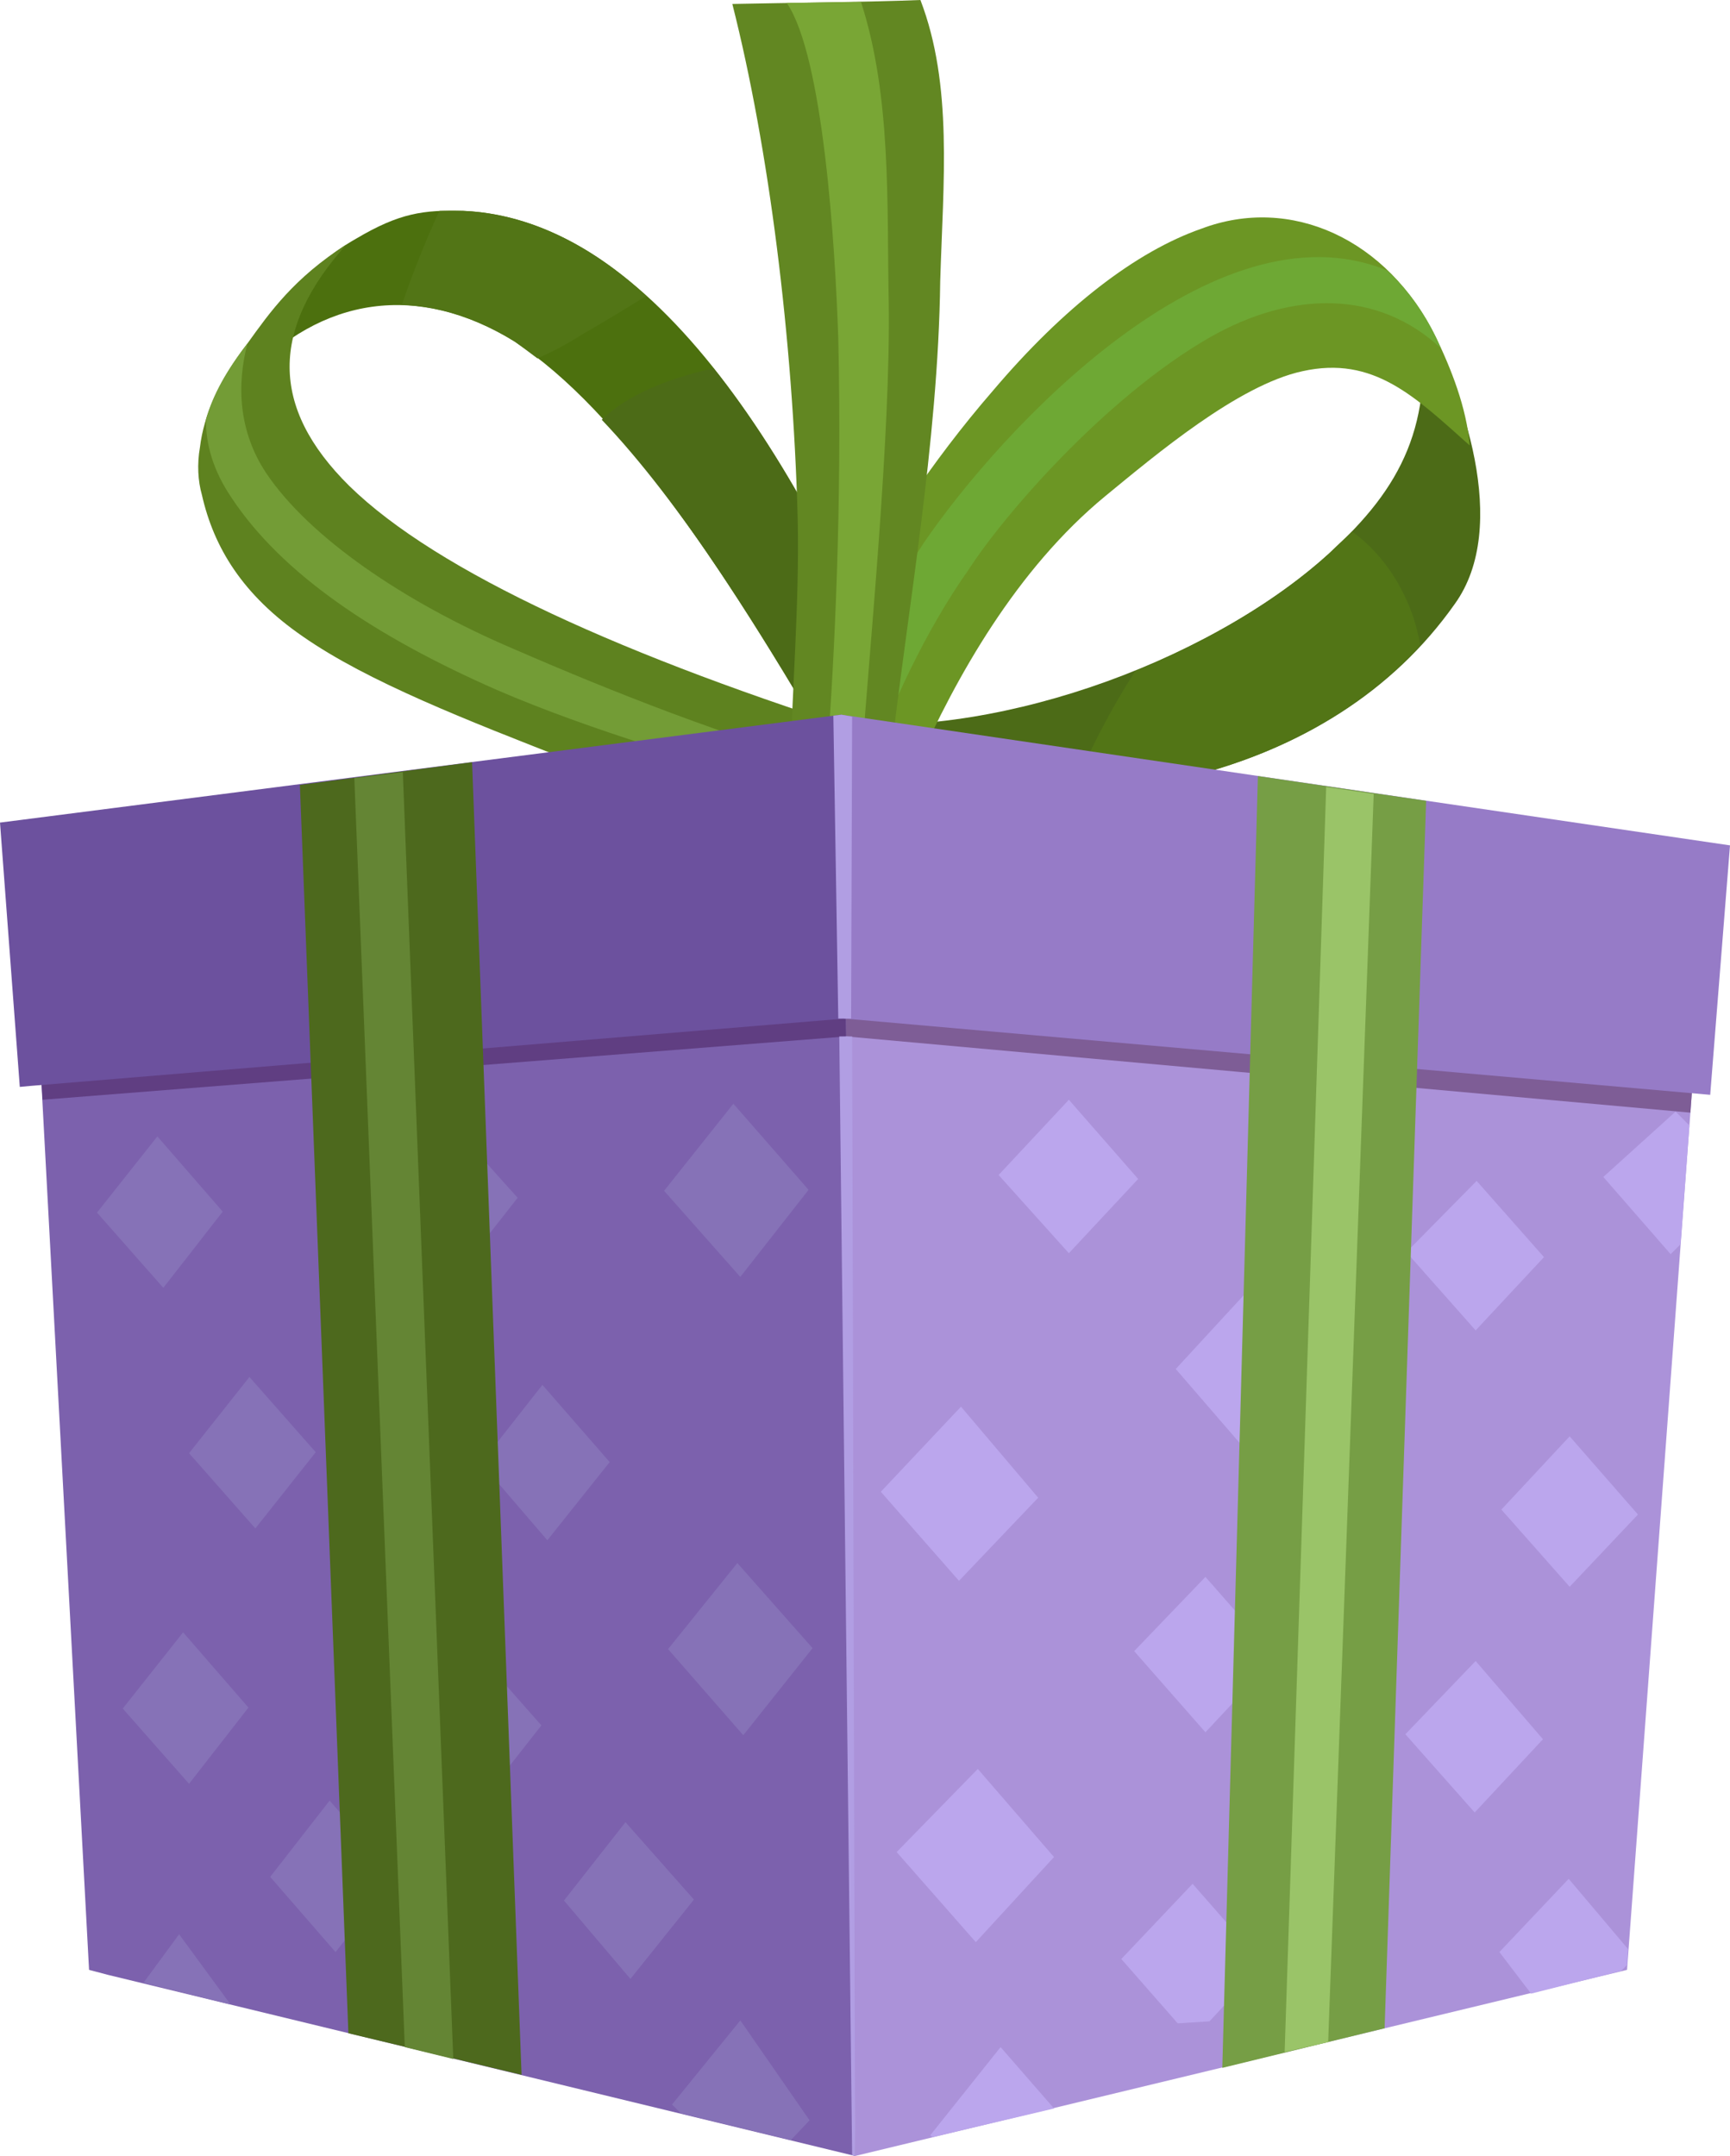 <?xml version="1.0" encoding="UTF-8"?>
<svg id="Layer_2" data-name="Layer 2" xmlns="http://www.w3.org/2000/svg" viewBox="0 0 480.59 598.81">
  <defs>
    <style>
      .cls-1 {
        fill: #769e45;
      }

      .cls-1, .cls-2, .cls-3, .cls-4, .cls-5, .cls-6, .cls-7, .cls-8, .cls-9, .cls-10, .cls-11, .cls-12, .cls-13, .cls-14, .cls-15, .cls-16, .cls-17, .cls-18, .cls-19, .cls-20, .cls-21, .cls-22 {
        fill-rule: evenodd;
      }

      .cls-2 {
        fill: #6ea834;
      }

      .cls-3 {
        fill: #739c36;
      }

      .cls-4 {
        fill: #bba6ed;
      }

      .cls-5 {
        fill: #628722;
      }

      .cls-6 {
        fill: #8672b7;
      }

      .cls-7 {
        fill: #4d691d;
      }

      .cls-8 {
        fill: #ab92d9;
      }

      .cls-9 {
        fill: #7c61ad;
      }

      .cls-10 {
        fill: #4c6b17;
      }

      .cls-11 {
        fill: #b19ee3;
      }

      .cls-12 {
        fill: #5e821f;
      }

      .cls-13 {
        fill: #9ac468;
      }

      .cls-14 {
        fill: #648534;
      }

      .cls-15 {
        fill: #7e5d96;
      }

      .cls-16 {
        fill: #79a635;
      }

      .cls-17 {
        fill: #603e82;
      }

      .cls-18 {
        fill: #4c700e;
      }

      .cls-19 {
        fill: #6c9624;
      }

      .cls-20 {
        fill: #6c519e;
      }

      .cls-21 {
        fill: #967bc7;
      }

      .cls-22 {
        fill: #527516;
      }
    </style>
  </defs>
  <g id="_Layer_" data-name="&amp;lt;Layer&amp;gt;">
    <g>
      <path class="cls-10" d="M235.9,213.9c64.61,16.5,133.62,3.02,168.26-46.19,15.4-21.44,2.47-58.84-9.62-80.28,3.85,30.24-4.95,47.84-25.29,66.26-34.64,31.34-95.95,52.24-139.39,46.74,1.92,4.4,3.85,8.8,6.05,13.47h0Z"/>
      <path class="cls-22" d="M297.76,220.5c37.94-1.92,72.86-15.4,96.78-41.24-2.2-13.47-9.9-25.29-18.97-31.62-1.92,1.92-4.12,3.85-6.32,6.05-14.3,13.2-33.54,24.19-53.89,32.72-6.87,10.72-12.92,22.27-17.6,34.09h0Z"/>
      <path class="cls-18" d="M255.14,208.68c-31.34-80.56-73.96-147.92-126.47-150.12-11-.27-17.6,.55-29.69,7.7-12.65,7.15-24.19,19.8-30.79,38.77,21.17-22.82,47.84-26.67,74.78-10.17,29.14,18.97,58.84,63.24,93.48,123.72,6.6-9.07,11.82-1.1,18.7-9.9h0Z"/>
      <path class="cls-10" d="M255.14,208.68c-15.95-40.97-34.92-78.63-56.91-106.4-13.2,3.02-23.92,7.42-31.07,14.3,21.72,22.82,44.27,58.01,69.28,102,6.6-9.07,11.82-1.1,18.7-9.9h0Z"/>
      <path class="cls-12" d="M216.1,228.75c-23.37-3.85-37.39-9.07-58.01-17.6-28.04-11-55.81-21.72-73.96-34.37-16.77-11.55-24.74-24.74-28.04-39.32-1.1-3.85-1.37-8.52-.55-13.2,1.1-9.07,5.22-18.42,13.2-28.87,6.32-8.8,12.92-18.15,27.49-27.49-20.9,23.37-21.44,45.09,.82,67.08,24.47,23.92,76.71,47.56,146.82,69.56-9.62,9.07-30.24,28.87-27.77,24.19h0Z"/>
      <path class="cls-3" d="M57.19,116.57c1.92-6.87,5.77-13.75,11.55-21.17-3.02,11.55-2.47,24.47,5.22,36.02,11.82,17.6,37.94,35.74,69.01,48.94,27.22,11.82,59.11,24.47,91.83,33.54-3.02,3.02-4.4,3.85-7.97,6.87-30.79-8.52-62.69-17.87-88.8-29.14-33.82-14.85-59.66-32.17-73.68-53.34-5.22-7.7-7.15-14.85-7.15-21.72h0Z"/>
      <path class="cls-22" d="M179.53,82.21c-15.67-14.57-32.99-22.82-50.86-23.64h-6.6c-3.85,8.25-7.42,17.32-10.45,26.12,9.9,.28,20.89,3.57,31.34,10.17,1.92,1.37,4.12,3.02,6.32,4.67,4.4-1.92,8.52-4.12,12.37-6.6,3.85-2.2,11.27-6.6,17.87-10.72h0Z"/>
      <path class="cls-19" d="M217.75,210.33c2.47-16.22,23.92-62.41,58.01-101.73,19.79-23.37,39.87-38.77,58.01-45.09,24.74-9.35,51.69,2.75,65.16,30.24,4.12,8.52,8.52,19.52,9.35,29.97-15.12-13.47-26.67-25.02-46.46-20.62-17.87,3.85-40.97,23.37-54.71,34.64-24.74,20.34-41.51,50.31-52.51,75.06-7.7-.55-29.14-2.2-36.84-2.47h0Z"/>
      <path class="cls-2" d="M385.19,75.06c5.5,4.95,10.17,11.27,13.75,18.7,.55,1.1,.83,1.92,1.38,3.02-17.32-16.22-41.24-16.22-64.34-3.02-29.14,16.77-57.46,49.76-66.81,64.33-12.1,17.05-22.54,39.59-27.22,54.71-5.5-.55-9.62-1.65-14.85-1.92,5.22-17.32,15.95-39.32,29.42-59.94,21.72-31.89,80.83-95.4,128.67-75.88h0Z"/>
      <path class="cls-5" d="M203.45,1.1c12.92-.28,39.59-.55,52.24-1.1,9.07,23.64,6.32,50.59,5.5,78.08-.55,45.09-9.35,92.65-13.75,132.52-12.92,.55-15.12,.28-27.77,.55,.28-18.97,2.47-43.71,1.92-67.36-1.37-50.04-7.97-102.55-18.15-142.69h0Z"/>
      <path class="cls-16" d="M218.57,.82c6.05,0,14.3-.27,20.62-.27,8.52,26.39,7.15,56.36,7.7,83.58,.55,37.12-5.5,97.6-7.42,125.65-6.87,.28-2.75-.82-9.62-.82,1.92-25.84,4.12-68.73,3.02-114.92-.83-25.29-4.12-78.36-14.3-93.2h0Z"/>
      <polygon class="cls-8" points="234.8 262.84 470.42 297.76 451.99 547.12 237.54 598.81 234.8 262.84"/>
      <polygon class="cls-9" points="234.8 262.84 11 291.43 24.74 547.12 29.97 548.5 237.54 598.81 234.8 262.84"/>
      <polygon class="cls-15" points="234.8 262.84 470.42 297.76 469.59 309.03 235.07 287.86 234.8 262.84"/>
      <polygon class="cls-17" points="234.8 262.84 11 291.43 11.82 305.45 235.07 287.86 234.8 262.84"/>
      <polygon class="cls-21" points="233.7 198.5 480.59 234.8 475.09 304.08 234.8 282.91 234.52 282.91 233.7 198.5"/>
      <polygon class="cls-20" points="233.7 198.5 0 228.47 5.5 301.88 8.52 301.6 234.52 282.91 233.7 198.5"/>
      <path class="cls-6" d="M204.83,434.12l20.9,23.64-19.25,24.19-20.89-23.92,19.25-23.92Zm-1.1-127.57l20.89,23.92-18.97,24.19-21.17-23.92,19.25-24.19Zm-53.06,78.08l18.7,21.45-17.32,21.72-18.42-21.44,17.05-21.72Zm-18.97,73.41l18.7,21.17-17.05,21.72-19.25-21.44,17.6-21.44Zm-40.14,42.07l18.42,20.9-16.77,21.17-18.15-20.89,16.5-21.17Zm-47.84-184.48l18.15,20.89-16.5,21.17-18.42-20.9,16.77-21.17Zm25.57,66.81l18.42,20.9-16.77,21.17-18.42-20.89,16.77-21.17Zm-18.42,70.93l18.15,20.9-16.5,21.17-18.42-20.9,16.77-21.17Zm73.68-142.14l19.25,21.45-17.05,21.72-19.25-21.44,17.05-21.72Zm-60.49,245.52l-14.3-19.52-9.9,13.47,24.19,6.05Zm109.7-50.59l18.97,21.44-17.6,21.99-18.42-21.72,17.05-21.72Z"/>
      <path class="cls-6" d="M205.65,561.14l19.25,27.77-5.22,5.5-30.52-7.42-2.47-2.47,18.97-23.37Zm-31.89-54.99l18.97,21.44-17.6,21.99-18.42-21.72,17.05-21.72Z"/>
      <polygon class="cls-7" points="131.14 211.7 83.31 218.02 96.78 564.72 144.89 576.27 131.14 211.7"/>
      <polygon class="cls-14" points="111.9 214.45 98.43 216.1 112.45 568.57 125.92 571.87 111.9 214.45"/>
      <path class="cls-4" d="M266.41,439.07l-21.72-24.74,22.27-23.64,21.44,25.29-22,23.09Zm4.67,100.35l-21.99-25.02,22.54-23.09,21.17,24.47-21.72,23.64Zm63.79-58.29l-19.8-22.54,19.8-20.62,19.52,22.27-19.52,20.89Zm11-78.63l-19.25-22.27,19.25-20.89,19.8,22.27-19.8,20.9Zm64.06-32.99l-19.24-21.72,19.52-19.8,18.7,21.17-18.97,20.34Zm-.27,133.89l-19.25-21.72,19.52-20.34,18.7,21.72-18.97,20.35Zm26.39-62.68l-18.97-21.44,18.97-20.35,18.97,21.72-18.97,20.07Zm-100.08,120.7l-8.8,.55-15.67-17.87,19.8-20.89,19.52,22.27-14.85,15.95Zm116.3-20.07l-.27,4.4-1.65,1.65-25.02,6.32-8.8-11.55,19.25-20.34,16.5,19.52Zm17.05-228.75l-2.47,32.99-2.75,2.75-18.7-21.45,20.07-18.15,3.85,3.85Zm-191.36,255.97l14.85,17.05-33.82,7.97-.55-.55,19.52-24.47Zm18.97-220.5l-19.52-21.72,19.52-20.9,19.25,22-19.25,20.62Z"/>
      <polygon class="cls-1" points="349.44 215.55 396.18 222.42 384.64 563.34 339.55 574.34 349.44 215.55"/>
      <polygon class="cls-13" points="368.41 218.57 381.61 220.5 368.96 567.19 356.87 569.94 368.41 218.57"/>
      <path class="cls-11" d="M233.15,287.86l3.57,310.68,.82,.28-.82-310.95h-3.57Zm-1.65-89.08l1.37,84.13h3.57l.28-83.86-3.02-.55-2.2,.27Z"/>
    </g>
  </g>
</svg>
